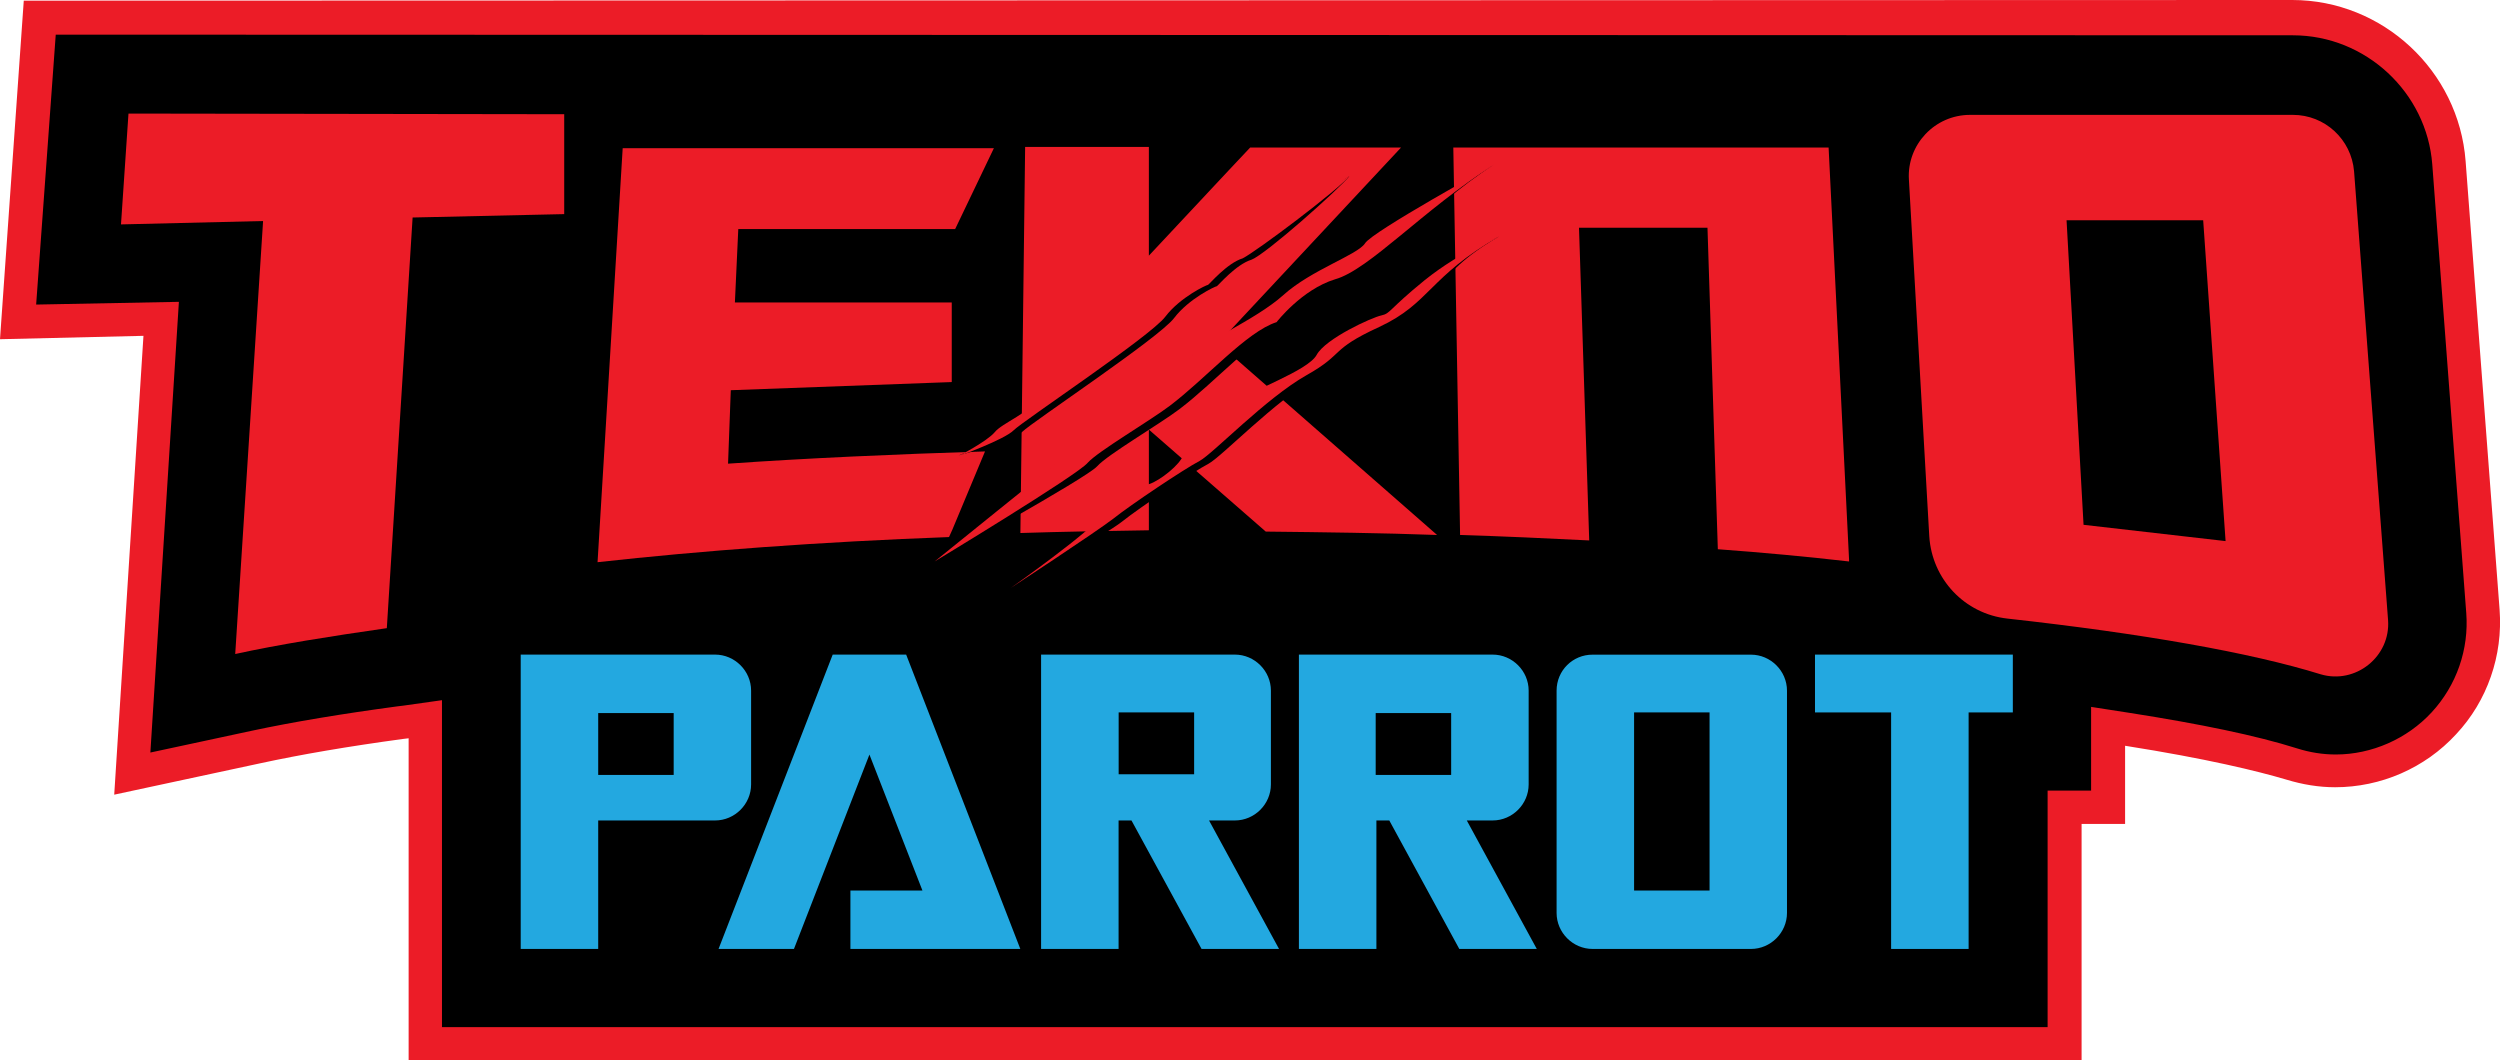 <?xml version="1.0" encoding="utf-8"?>
<!-- Generator: Adobe Illustrator 25.0.0, SVG Export Plug-In . SVG Version: 6.00 Build 0)  -->
<svg version="1.1" id="Layer_1" xmlns="http://www.w3.org/2000/svg" xmlns:xlink="http://www.w3.org/1999/xlink" x="0px" y="0px"
	 viewBox="0 0 3839 1628.4" style="enable-background:new 0 0 3839 1628.4;" xml:space="preserve">
<style type="text/css">
	.st0{fill:#FFFFFF;}
	.st1{fill:#23A8E0;}
	.st2{fill:#EC1C27;}
	.st3{fill:#E59E24;}
	.st4{fill:#1C75BA;}
	.st5{fill:#A31E22;}
	.st6{stroke:#FFFFFF;stroke-width:7;stroke-miterlimit:10;}
	.st7{fill:#FFFFFF;stroke:#000000;stroke-width:5;stroke-miterlimit:10;}
	.st8{fill:#FFFFFF;stroke:#000000;stroke-width:7;stroke-miterlimit:10;}
	.st9{fill:#DC571F;}
	.st10{stroke:#FFFFFF;stroke-width:5;stroke-miterlimit:10;}
</style>
<g>
	<g>
		<path d="M652.4,1603.4v-497.9l-37.6,5.2c-84.6,11.5-159.7,24-222.3,37.6L203.6,1189l44.9-698.3l-219.2,5.2L61.6,28.2l3460.4,1
			c125.3,0,230.7,98.1,240.1,223.4l52.2,689c5.2,62.6-16.7,125.3-59.5,171.2c-42.8,45.9-103.3,73.1-167,73.1
			c-23,0-44.9-3.1-66.8-10.4c-61.6-18.8-147.2-36.5-252.6-53.2l-30.3-4.2v124.2h-66.8v363.3L652.4,1603.4z"/>
		<path class="st2" d="M85.6,53.2l3435.4,1c111.7,0,205.6,87.7,214,198.3l52.2,689c4.2,55.3-14.6,110.6-53.2,152.4
			c-37.6,40.7-91.9,64.7-147.2,64.7c-19.8,0-39.7-3.1-59.5-9.4c-62.6-19.8-149.3-37.6-255.7-54.3l-60.5-9.4V1214h-66.8v363.3
			l-2465.6,0v-502.1l-59.5,8.4l-8.4,1c-85.6,11.5-160.8,24-224.4,37.6l-155.5,33.4l43.8-692.1l-219.2,4.2L85.6,53.2 M36.5,1L0,520.9
			l220.3-5.2l-44.9,704.6l223.4-48c62.6-13.6,135.7-26.1,220.3-37.6l8.4-1v494.8h2569v-363.3h66.8v-120
			c125.3,19.8,202.5,38.6,248.4,52.2c24,7.3,49.1,11.5,74.1,11.5c69.9,0,137.8-29.2,185.8-81.4c48-51.1,72-121.1,66.8-191l-52.2-689
			C3775.7,108.6,3658.8,0,3519.9,0L36.5,1L36.5,1z"/>
	</g>
	<path class="st2" d="M866.4,175.4l-669.1-1l-11.5,170.2l218.2-5.2l-42.8,664.9c66.8-14.6,145.1-27.1,232.8-39.7L633.6,334
		l232.8-5.2L866.4,175.4L866.4,175.4z"/>
	<path class="st2" d="M1122.2,599.2l339.3-12.5V464.5h-333l5.2-112.7h333l59.5-124.2h-570l-38.6,635.7
		c159.7-17.7,342.4-31.3,539.7-38.6l5.2-11.5l50.1-120c-136.7,4.2-274.5,10.4-394.6,18.8L1122.2,599.2z"/>
	<path class="st2" d="M1870.6,527.2l280.8-300.6h-231.7l-33.4,35.5l-122.1,130.5v-167h-190l-7.3,592.9c64.7-2.1,130.5-3.1,197.3-4.2
		V659.7l179.5,156.6c89.8,1,177.5,2.1,263.1,5.2L1870.6,527.2z"/>
	<path class="st2" d="M2637.9,843.4c71,5.2,137.8,11.5,201.5,18.8v-3.1L2808,226.5h-125.3h-63.7h-197.3h-92.9h-97.1l10.4,595
		c67.9,2.1,134.7,5.2,198.3,8.4l-15.7-480.2h197.3L2637.9,843.4z"/>
	<path class="st2" d="M3667.1,952l-52.2-689c-4.2-49.1-44.9-86.6-93.9-86.6h-495.8c-54.3,0-97.1,45.9-93.9,99.2l31.3,548
		c4.2,65.8,54.3,119,120,126.3c207.7,23,373.7,52.2,481.2,85.6C3617,1051.2,3671.3,1008.4,3667.1,952z M3199.5,805.9l-26.1-467.7
		h209.8l34.4,492.7L3199.5,805.9z"/>
	<g>
		<path class="st1" d="M2390.3,1060.6v341.3c0,30.3,25.1,55.3,55.3,55.3h243.2c30.3,0,55.3-25.1,55.3-55.3v-341.3
			c0-30.3-25.1-55.3-55.3-55.3h-243.2C2415.4,1005.2,2390.3,1029.3,2390.3,1060.6z M2509.3,1367.5V1094h115.9v273.5H2509.3z"/>
	</g>
	<g>
		<polygon class="st1" points="1305.9,1457.2 1566.8,1457.2 1391.5,1005.2 1278.7,1005.2 1103.4,1457.2 1219.2,1457.2 
			1335.1,1158.7 1416.5,1367.5 1305.9,1367.5 		"/>
	</g>
	<g>
		<path class="st1" d="M1081.4,1005.2h-47H918.6h-21.9h-97.1v452h119v-197.3h179.5c30.3,0,55.3-25.1,55.3-55.3v-144.1
			c0-30.3-25.1-55.3-55.3-55.3L1081.4,1005.2L1081.4,1005.2z M918.6,1190v-95h115.9v95H918.6z"/>
	</g>
	<g>
		<polygon class="st1" points="3090.9,1005.2 3023,1005.2 2904,1005.2 2787.1,1005.2 2787.1,1094 2904,1094 2904,1457.2 
			3023,1457.2 3023,1094 3090.9,1094 		"/>
	</g>
	<g>
		<path class="st1" d="M2252.4,1259.9h39.7c30.3,0,55.3-25.1,55.3-55.3v-144.1c0-30.3-25.1-55.3-55.3-55.3h-27.1h-35.5h-115.9h-38.6
			h-80.4v452h119v-197.3h19.8l107.5,197.3h119L2252.4,1259.9z M2112.5,1190v-95h115.9v95H2112.5z"/>
	</g>
	<g>
		<path class="st1" d="M1845.1,1457.2h119l-107.5-197.3h39.7c30.3,0,55.3-25.1,55.3-55.3v-144.1c0-30.3-25.1-55.3-55.3-55.3h-15.7
			h-47h-115.9h-21.9h-97.1v452h119v-197.3h19.8L1845.1,1457.2z M1717.8,1094h115.9v95h-115.9V1094z"/>
	</g>
	<g>
		<path d="M2072.1,270.4c0,0-128.4,88.7-145.1,107.5c-16.7,18.8-26.1-6.3-51.1,23c-25.1,28.2-86.6,58.5-105.4,79.3
			c-18.8,20.9-83.5,67.9-82.5,74.1s-33.4,29.2-33.4,29.2s-19.8-4.2-39.7,25.1c-19.8,29.2-64.7,41.8-76.2,55.3
			c-11.5,13.6-66.8,35.5-66.8,35.5s83.5-21.9,98.1-36.5s209.8-144.1,232.8-174.3c23-30.3,63.7-49.1,65.8-49.1
			c2.1-1,29.2-33.4,53.2-40.7C1943.7,390.4,2054.3,292.3,2072.1,270.4z"/>
		<path d="M2294.4,252.6c0,0-173.3,106.5-184.8,125.3c-11.5,17.7-82.5,40.7-125.3,79.3c-42.8,38.6-128.4,74.1-140.9,93.9
			c-12.5,18.8-65.8,59.5-75.2,79.3c-9.4,19.8-32.4,11.5-38.6,16.7c-6.3,5.2-17.7,26.1-28.2,32.4c-10.4,6.3-30.3,8.4-49.1,23
			s-217.1,160.8-217.1,160.8s233.8-129.4,249.5-147.2s96-64.7,126.3-87.7c55.3-41.8,118-113.8,163.9-128.4c0,0,38.6-50.1,89.8-65.8
			C2115.9,418.6,2184.8,322.6,2294.4,252.6z"/>
		<path d="M2301.7,363.3c2.1-1-39.7,17.7-96,63.7c-56.4,45.9-54.3,58.5-69.9,60.5c-14.6,3.1-85.6,35.5-99.2,60.5
			s-104.4,55.3-115.9,69.9c-11.5,13.6-81.4,73.1-91.9,89.8c-9.4,16.7-54.3,39.7-65.8,39.7s-43.8,14.6-60.5,39.7
			c-16.7,25.1-150.3,115.9-150.3,115.9s145.1-81.4,171.2-102.3c26.1-20.9,108.6-76.2,132.6-88.7c20.9-11.5,101.3-96,163.9-131.5
			c59.5-33.4,34.4-38.6,111.7-74.1C2210.9,469.7,2194.2,424.9,2301.7,363.3z"/>
		<path class="st2" d="M2072.1,270.4c0,0-142,84.6-158.7,104.4c-16.7,18.8-26.1-6.3-51.1,23c-25.1,28.2-86.6,58.5-105.4,79.3
			c-18.8,20.9-83.5,67.9-82.5,74.1c1,6.3-33.4,29.2-33.4,29.2s-19.8-4.2-39.7,25.1c-19.8,29.2-62.6,43.8-74.1,58.5
			c-11.5,13.6-55.3,36.5-55.3,36.5s69.9-25.1,84.6-39.7c14.6-14.6,209.8-144.1,232.8-174.3c23-30.3,63.7-49.1,65.8-49.1
			c2.1-1,29.2-33.4,53.2-40.7C1929.1,386.2,2054.3,292.3,2072.1,270.4z"/>
		<path class="st2" d="M2294.4,252.6c0,0-187.9,103.3-198.3,121.1c-11.5,17.7-82.5,40.7-125.3,79.3
			c-42.8,38.6-128.4,74.1-140.9,93.9c-12.5,18.8-65.8,59.5-75.2,79.3c-9.4,19.8-32.4,11.5-38.6,16.7c-6.3,5.2-17.7,26.1-28.2,32.4
			c-10.4,6.3-30.3,8.4-49.1,23c-18.8,14.6-203.6,163.9-203.6,163.9s219.2-132.6,234.9-151.4c15.7-17.7,96-64.7,126.3-87.7
			c55.3-41.8,118-113.8,163.9-128.4c0,0,38.6-50.1,89.8-65.8C2102.3,414.4,2184.8,322.6,2294.4,252.6z"/>
		<path class="st2" d="M2301.7,363.3c2.1-1-56.4,20.9-113.8,66.8c-56.4,45.9-52.2,51.1-66.8,54.3c-14.6,3.1-85.6,35.5-99.2,60.5
			c-13.6,25.1-104.4,55.3-115.9,69.9c-11.5,14.6-81.4,73.1-91.9,89.8c-10.4,16.7-42.8,39.7-54.3,39.7c-11.5,0-50.1,21.9-66.8,45.9
			c-16.7,25.1-140.9,112.7-140.9,112.7s130.5-85.6,157.6-106.5c26.1-20.9,108.6-76.2,132.6-88.7c20.9-11.5,101.3-96,163.9-131.5
			c59.5-33.4,34.4-38.6,111.7-74.1C2196.3,465.6,2194.2,424.9,2301.7,363.3z"/>
	</g>
</g>
</svg>
